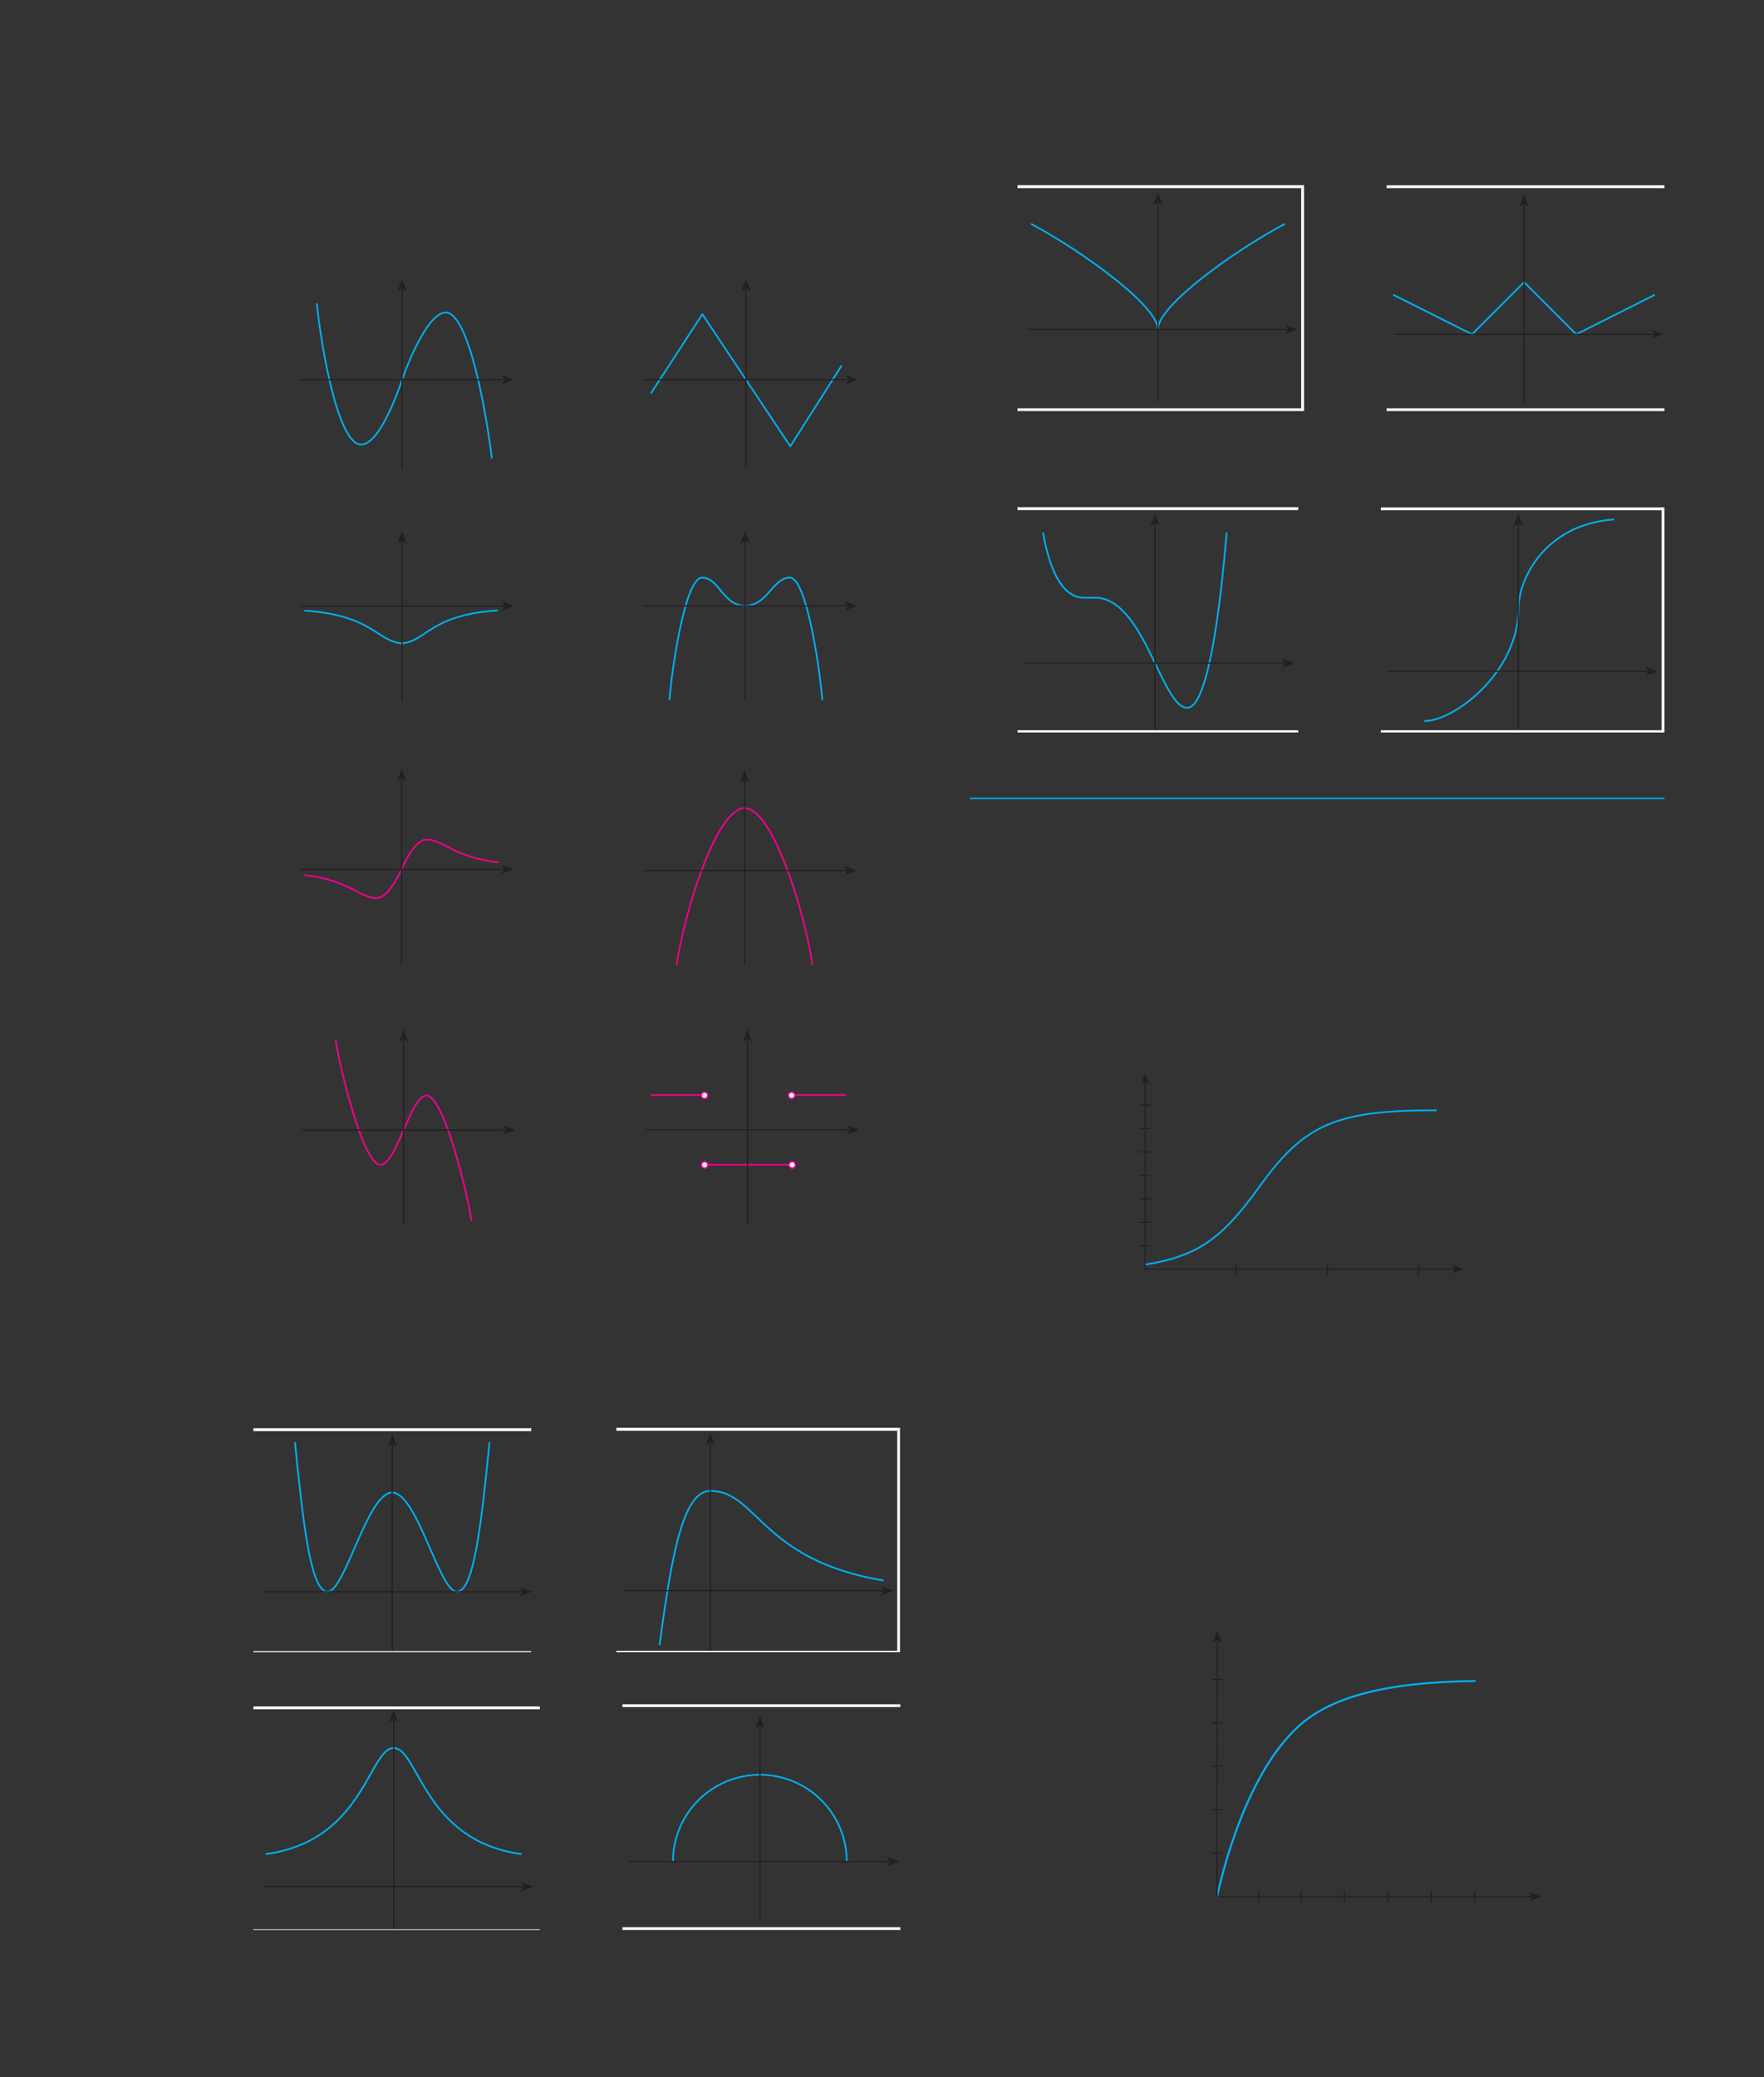 <?xml version="1.0" encoding="UTF-8" standalone="no"?>
<!DOCTYPE svg PUBLIC "-//W3C//DTD SVG 1.1//EN"
"http://www.w3.org/Graphics/SVG/1.1/DTD/svg11.dtd">
<svg viewBox="0 0 931 1096" version="1.1" xmlns="http://www.w3.org/2000/svg" xmlns:xlink="http://www.w3.org/1999/xlink">
<rect x="0" y="0" width="931" height="1096" fill="#333333" stroke="none"/>
<defs>
<clipPath id="c0_193"><path d="M537,216.9V97.6H688.3V216.9Z"/></clipPath>
<clipPath id="c1_193"><path d="M731.8,216.9V97.8H878.5V216.9Z"/></clipPath>
<clipPath id="c2_193"><path d="M537,386.5V267.4H685.2V386.5Z"/></clipPath>
<clipPath id="c3_193"><path d="M728.8,386.5V267.4H878.5V386.5Z"/></clipPath>
<clipPath id="c4_193"><path d="M133.7,871.8V752.6H280.4V871.8Z"/></clipPath>
<clipPath id="c5_193"><path d="M325.3,871.8V752.6H475V871.8Z"/></clipPath>
<clipPath id="c6_193"><path d="M133.7,1018.4V899.3H284.9v119.1Z"/></clipPath>
<clipPath id="c7_193"><path d="M328.5,1018.4V899.3H475.2v119.1Z"/></clipPath>
<style type="text/css"><![CDATA[
.g0_193{
fill: none;
stroke: #00AEEF;
stroke-width: 0.763;
stroke-miterlimit: 10;
}
.g1_193{
fill: none;
stroke: #00AEEF;
stroke-width: 0.916;
stroke-linecap: round;
stroke-linejoin: round;
}
.g2_193{
fill: none;
stroke: #241F1F;
stroke-width: 0.611;
stroke-miterlimit: 3;
}
.g3_193{
fill: #241F1F;
}
.g4_193{
fill: none;
stroke: #FFF;
stroke-width: 1.527;
}
.g5_193{
fill: none;
stroke: #00AEEF;
stroke-width: 0.916;
stroke-linejoin: round;
}
.g6_193{
fill: none;
stroke: #241F1F;
stroke-width: 0.611;
}
.g7_193{
fill: none;
stroke: #00AEEF;
stroke-width: 1.069;
}
.g8_193{
fill: none;
stroke: #00AEEF;
stroke-width: 0.907;
stroke-linejoin: round;
}
.g9_193{
fill: none;
stroke: #241F1F;
stroke-width: 0.605;
stroke-miterlimit: 3;
}
.ga_193{
fill: none;
stroke: #EE008C;
stroke-width: 0.907;
stroke-linejoin: round;
}
.gb_193{
fill: #FFF;
}
.gc_193{
fill: none;
stroke: #EE008C;
stroke-width: 0.756;
stroke-miterlimit: 3;
}
]]></style>
</defs>
<path d="M511.8,421.3H878.5" class="g0_193"/>
<path d="M544.5,118.3c26.9,14.4,66.6,43.1,66.6,55.5c0,-12.4,39.7,-41.1,66.7,-55.5" class="g1_193"/>
<path d="M542.4,173.8H679.9" class="g2_193"/>
<path fill-rule="evenodd" d="M679.9,173.8l-1.7,-2.4l6.6,2.4l-6.6,2.5Z" class="g3_193"/>
<path d="M611.1,212V106.6" class="g2_193"/>
<path fill-rule="evenodd" d="M611.1,106.6l-2.4,1.6l2.4,-6.5l2.5,6.5Z" class="g3_193"/>
<path clip-path="url(#c0_193)" d="M534.7,216.2H687.5V98.5H534.7V216.2Z" class="g4_193"/>
<path d="M873.1,155.7l-41.2,20.7L804.4,148.9l-27.5,27.5L735.6,155.7" class="g1_193"/>
<path d="M735.6,176.4H873.1" class="g2_193"/>
<path fill-rule="evenodd" d="M873.1,176.4l-1.6,-2.5l6.5,2.5l-6.5,2.4Z" class="g3_193"/>
<path d="M804.4,213V106.4" class="g2_193"/>
<path fill-rule="evenodd" d="M804.4,107.6l-2.5,1.7l2.5,-6.6l2.4,6.6Z" class="g3_193"/>
<path clip-path="url(#c1_193)" d="M728,216.2H880.8V98.5H728V216.2Z" class="g4_193"/>
<path d="M550.5,281c3.9,22.4,11.2,34.4,21.7,34.4h5.9c25.6,0,35.1,58.1,48.5,58.1c12.6,0,18.9,-70.2,20.8,-92.5" class="g5_193"/>
<path d="M540.8,349.9H678.3" class="g2_193"/>
<path fill-rule="evenodd" d="M678.3,349.9l-1.6,-2.4l6.5,2.4l-6.5,2.5Z" class="g3_193"/>
<path d="M609.6,385.8v-110" class="g2_193"/>
<path fill-rule="evenodd" d="M609.6,275.8l-2.4,1.7l2.4,-6.5l2.4,6.5Z" class="g3_193"/>
<path clip-path="url(#c2_193)" d="M533.2,386.1H686V268.4H533.2V386.1Z" class="g4_193"/>
<path d="M751.7,380.5c15.9,0,49.8,-25.7,49.8,-59.9c0,-14.7,13.7,-44,50.4,-46.5" class="g5_193"/>
<path d="M732.6,354.2H870.1" class="g2_193"/>
<path fill-rule="evenodd" d="M870.1,354.2l-1.6,-2.4l6.5,2.4l-6.5,2.4Z" class="g3_193"/>
<path d="M801.3,384.5V276" class="g2_193"/>
<path fill-rule="evenodd" d="M801.3,276l-2.4,1.7l2.4,-6.6l2.5,6.6Z" class="g3_193"/>
<path clip-path="url(#c3_193)" d="M724.9,386.1H877.7V268.5H724.9V386.1Z" class="g4_193"/>
<path d="M604.3,667.3c28.4,-4.5,41,-14.1,60.8,-41.7c23.7,-32.9,40.9,-39.8,93.2,-39.7" class="g5_193"/>
<path d="M601.3,583.1h6.1m-6.1,12.4h6.1m-6.1,61.9h6.1M601.3,645h6.1m-6.1,-12.4h6.1m-6.1,-12.4h6.1m-3,49.9V570.7m48.1,96v6.1" class="g2_193"/>
<path fill-rule="evenodd" d="M604.4,570.7l-2.2,1.5l2.2,-5.9l2.2,5.9Z" class="g3_193"/>
<path d="M604.4,669.7H768" class="g2_193"/>
<path fill-rule="evenodd" d="M768,669.7l-1.5,-2.2l5.9,2.2l-5.9,2.2Z" class="g3_193"/>
<path d="M601.3,607.9h6.1m93.2,58.8v6.1m48.1,-6.1v6.1M642,1000.8H810.5M664.4,997.7v6.1" class="g2_193"/>
<path d="M686.6,1003.8v-6.1Z" class="g3_193"/>
<path d="M686.6,997.7v6.1" class="g6_193"/>
<path d="M642.4,865.5l-2.4,1.6l2.4,-6.5l2.5,6.5Z" class="g3_193"/>
<path d="M808.7,1000.8L807,998.3l6.6,2.5l-6.6,2.4Z" class="g3_193"/>
<path d="M639.4,932h6.1m-6.1,-22.9h6.1m-6.1,-22.9h6.1m-6.1,91.7h6.1m-6.1,-23h6.1" class="g2_193"/>
<path d="M709.5,1003.8v-6.1Z" class="g3_193"/>
<path d="M709.5,997.7v6.1" class="g6_193"/>
<path d="M778.2,1003.8v-6.1Z" class="g3_193"/>
<path d="M778.2,997.7v6.1" class="g6_193"/>
<path d="M732.4,1003.8v-6.1Z" class="g3_193"/>
<path d="M732.4,997.7v6.1" class="g6_193"/>
<path d="M755.3,1003.8v-6.1Z" class="g3_193"/>
<path d="M755.3,997.7v6.1" class="g6_193"/>
<path d="M778.8,887c-48.8,.6,-76.7,8.9,-93.1,23.6c-31.3,28.1,-43,89.8,-43.4,90.1" class="g7_193"/>
<path d="M642.3,1000.9l.2,-136.5" class="g2_193"/>
<path d="M444.2,192.9l-27.1,42.6L370.7,165.8l-27.1,41.7m-84,34.4c-2.9,-23.9,-12.2,-77,-24.4,-77c-10.7,0,-23,35.4,-23,35.4c0,0,-10.9,34.3,-21.6,34.3c-12.2,0,-21,-51.2,-23.4,-74.5m95.6,162c-36.1,2.4,-37.5,16.2,-50.8,17.4c-13.2,-1.2,-15.3,-14.9,-51.4,-17.3m192.7,47.3c1,-13.9,8.1,-65.2,17.4,-64.7c9.2,.4,10.5,14.5,22.6,14.9c12.1,-.4,14.2,-14.5,23.4,-14.9c9.2,-.5,16.3,50.8,17.3,64.7" class="g8_193"/>
<path d="M393.7,247V152.1" class="g9_193"/>
<path fill-rule="evenodd" d="M393.7,152.1l-2.4,1.6l2.4,-6.4l2.4,6.4Z" class="g3_193"/>
<path d="M340.1,200.3H447.9" class="g9_193"/>
<path fill-rule="evenodd" d="M447.9,200.3l-1.6,-2.4l6.5,2.4l-6.5,2.4Z" class="g3_193"/>
<path d="M212.2,247V152.1" class="g9_193"/>
<path fill-rule="evenodd" d="M212.2,152.1l-2.4,1.6l2.4,-6.4l2.4,6.4Z" class="g3_193"/>
<path d="M158.6,200.3H266.4" class="g9_193"/>
<path fill-rule="evenodd" d="M266.4,200.3l-1.6,-2.5l6.5,2.5l-6.5,2.4Z" class="g3_193"/>
<path d="M212.2,369.5V285.2" class="g9_193"/>
<path fill-rule="evenodd" d="M212.2,285.2l-2.4,1.6l2.4,-6.4l2.4,6.4Z" class="g3_193"/>
<path d="M158.6,319.8H266.4" class="g9_193"/>
<path fill-rule="evenodd" d="M266.4,319.8l-1.6,-2.5l6.5,2.5l-6.5,2.4Z" class="g3_193"/>
<path d="M393.3,369.5V285.2" class="g9_193"/>
<path fill-rule="evenodd" d="M393.3,285.2l-2.4,1.6l2.4,-6.4l2.4,6.4Z" class="g3_193"/>
<path d="M339.7,319.7H447.5" class="g9_193"/>
<path fill-rule="evenodd" d="M447.5,319.7l-1.6,-2.4l6.4,2.4l-6.4,2.5Z" class="g3_193"/>
<path d="M371.4,614.6h46.5M160.7,461.8c23.5,2.6,29,11.8,37.7,12.1c6.3,.2,11.9,-11.7,13.6,-15.3c1.6,-3.6,7.1,-15.8,13.4,-15.6c8.7,.3,14.4,9.5,38,12.1m93.7,54c3.7,-25.3,20.3,-82.2,35.9,-82.7c15.5,.5,32.2,57.4,35.8,82.7m-10.9,68.7h28.5m-103,0h28" class="ga_193"/>
<path d="M370.1,578c0,-1,.8,-1.7,1.7,-1.7c1,0,1.7,.7,1.7,1.7c0,.9,-.7,1.7,-1.7,1.7c-.9,0,-1.7,-.8,-1.7,-1.7Z" class="gb_193"/>
<path d="M370.1,578c0,-1,.8,-1.7,1.7,-1.7c1,0,1.7,.7,1.7,1.7c0,.9,-.7,1.7,-1.7,1.7c-.9,0,-1.7,-.8,-1.7,-1.7Z" class="gc_193"/>
<path d="M416.1,578c0,-1,.8,-1.7,1.7,-1.7c.9,0,1.7,.7,1.7,1.7c0,.9,-.8,1.7,-1.7,1.7c-.9,0,-1.7,-.8,-1.7,-1.7Z" class="gb_193"/>
<path d="M416.1,578c0,-1,.8,-1.7,1.7,-1.7c.9,0,1.7,.7,1.7,1.7c0,.9,-.8,1.7,-1.7,1.7c-.9,0,-1.7,-.8,-1.7,-1.7Z" class="gc_193"/>
<path d="M370.2,614.7c0,-1,.8,-1.7,1.7,-1.7c1,0,1.7,.7,1.7,1.7c0,.9,-.7,1.7,-1.7,1.7c-.9,0,-1.7,-.8,-1.7,-1.7Z" class="gb_193"/>
<path d="M370.2,614.7c0,-1,.8,-1.7,1.7,-1.7c1,0,1.7,.7,1.7,1.7c0,.9,-.7,1.7,-1.7,1.7c-.9,0,-1.7,-.8,-1.7,-1.7Z" class="gc_193"/>
<path d="M416.4,614.7c0,-1,.8,-1.7,1.7,-1.7c.9,0,1.7,.7,1.7,1.7c0,.9,-.8,1.7,-1.7,1.7c-.9,0,-1.7,-.8,-1.7,-1.7Z" class="gb_193"/>
<path d="M416.4,614.7c0,-1,.8,-1.7,1.7,-1.7c.9,0,1.7,.7,1.7,1.7c0,.9,-.8,1.7,-1.7,1.7c-.9,0,-1.7,-.8,-1.7,-1.7Z" class="gc_193"/>
<path d="M177.1,548.5c.9,8.2,15,71.5,25.1,65.8c4.3,-2.4,6.9,-9.3,10.8,-18c3.9,-8.7,6.5,-15.4,10.7,-17.8c10.2,-5.7,24.2,57.6,25.2,65.8" class="ga_193"/>
<path d="M212,509.1V410.5" class="g9_193"/>
<path fill-rule="evenodd" d="M212,410.5l-2.4,1.6l2.4,-6.4l2.4,6.4Z" class="g3_193"/>
<path d="M158.4,458.7H266.2" class="g9_193"/>
<path fill-rule="evenodd" d="M266.2,458.7l-1.6,-2.4l6.4,2.4l-6.4,2.4Z" class="g3_193"/>
<path d="M393,509.1V411.2" class="g9_193"/>
<path fill-rule="evenodd" d="M393,411.2l-2.5,1.6l2.5,-6.4l2.4,6.4Z" class="g3_193"/>
<path d="M339.3,459.4H447.2" class="g9_193"/>
<path fill-rule="evenodd" d="M447.2,459.4l-1.6,-2.5l6.4,2.5l-6.4,2.4Z" class="g3_193"/>
<path d="M394.5,646V548.1" class="g9_193"/>
<path fill-rule="evenodd" d="M394.5,548.1l-2.4,1.6l2.4,-6.5l2.4,6.5Z" class="g3_193"/>
<path d="M340.9,596.2H448.7" class="g9_193"/>
<path fill-rule="evenodd" d="M448.7,596.2l-1.6,-2.4l6.4,2.4l-6.4,2.5Z" class="g3_193"/>
<path d="M213,646V548.1" class="g9_193"/>
<path fill-rule="evenodd" d="M213,548.1l-2.4,1.6l2.4,-6.4l2.4,6.4Z" class="g3_193"/>
<path d="M159.4,596.3H267.2" class="g9_193"/>
<path fill-rule="evenodd" d="M267.2,596.3l-1.6,-2.5l6.4,2.5l-6.4,2.4Z" class="g3_193"/>
<path d="M258.3,761.4c-4.2,42.5,-8.2,78.5,-17.2,78.5c-9.2,0,-21,-52.3,-34.1,-52.3c-13.1,0,-24.9,52.3,-34.1,52.3c-8.9,0,-12.9,-36,-17.2,-78.5" class="g1_193"/>
<path d="M138.3,839.9H275.8" class="g2_193"/>
<g clip-path="url(#c4_193)">
<path fill-rule="evenodd" d="M275.8,839.9l-1.7,-2.4l6.6,2.4l-6.6,2.5Z" class="g3_193"/>
<path d="M207,871.8V761.6" class="g2_193"/>
</g>
<path fill-rule="evenodd" d="M207,761.6l-2.4,1.7l2.4,-6.5l2.5,6.5Z" class="g3_193"/>
<path clip-path="url(#c4_193)" d="M130.6,872H283.4V754.4H130.6V872Z" class="g4_193"/>
<path d="M348.1,868.1c6.3,-47,12.3,-81.4,26.8,-81.4c24.8,0,26.6,36.6,91.5,47.3" class="g5_193"/>
<path d="M329.1,839.3H466.6" class="g2_193"/>
<path fill-rule="evenodd" d="M466.6,839.3L465,836.8l6.5,2.5l-6.5,2.4Z" class="g3_193"/>
<path d="M374.9,871.1V761" class="g2_193"/>
<path fill-rule="evenodd" d="M374.9,761l-2.4,1.6l2.4,-6.5l2.5,6.5Z" class="g3_193"/>
<path clip-path="url(#c5_193)" d="M321.5,871.8H474.3V754.2H321.5V871.8Z" class="g4_193"/>
<path d="M275,978.3c-51.5,-7,-54.2,-55.9,-67.2,-55.9c-13,0,-15.7,48.9,-67.2,55.9" class="g1_193"/>
<path d="M139,995.4H276.5" class="g2_193"/>
<path fill-rule="evenodd" d="M276.5,995.4L274.9,993l6.5,2.4l-6.5,2.5Z" class="g3_193"/>
<path clip-path="url(#c6_193)" d="M207.8,1018.7V907.2" class="g2_193"/>
<path fill-rule="evenodd" d="M207.8,907.2l-2.5,1.6l2.5,-6.5l2.4,6.5Z" class="g3_193"/>
<path clip-path="url(#c6_193)" d="M132.9,1018.8H285.7V901.2H132.9v117.6Z" class="g4_193"/>
<path d="M355.2,982.3c0,-25.3,20.5,-45.8,45.9,-45.8c25.3,0,45.8,20.5,45.8,45.8" class="g5_193"/>
<path d="M332.3,982.3H469.8" class="g2_193"/>
<path fill-rule="evenodd" d="M469.8,982.3l-1.6,-2.4l6.5,2.4l-6.5,2.5Z" class="g3_193"/>
<path d="M401.1,1014.4V910.5" class="g2_193"/>
<path fill-rule="evenodd" d="M401.1,910.5l-2.5,1.6l2.5,-6.5l2.4,6.5Z" class="g3_193"/>
<path clip-path="url(#c7_193)" d="M324.7,1017.7H477.4V900H324.7v117.7Z" class="g4_193"/>
</svg>